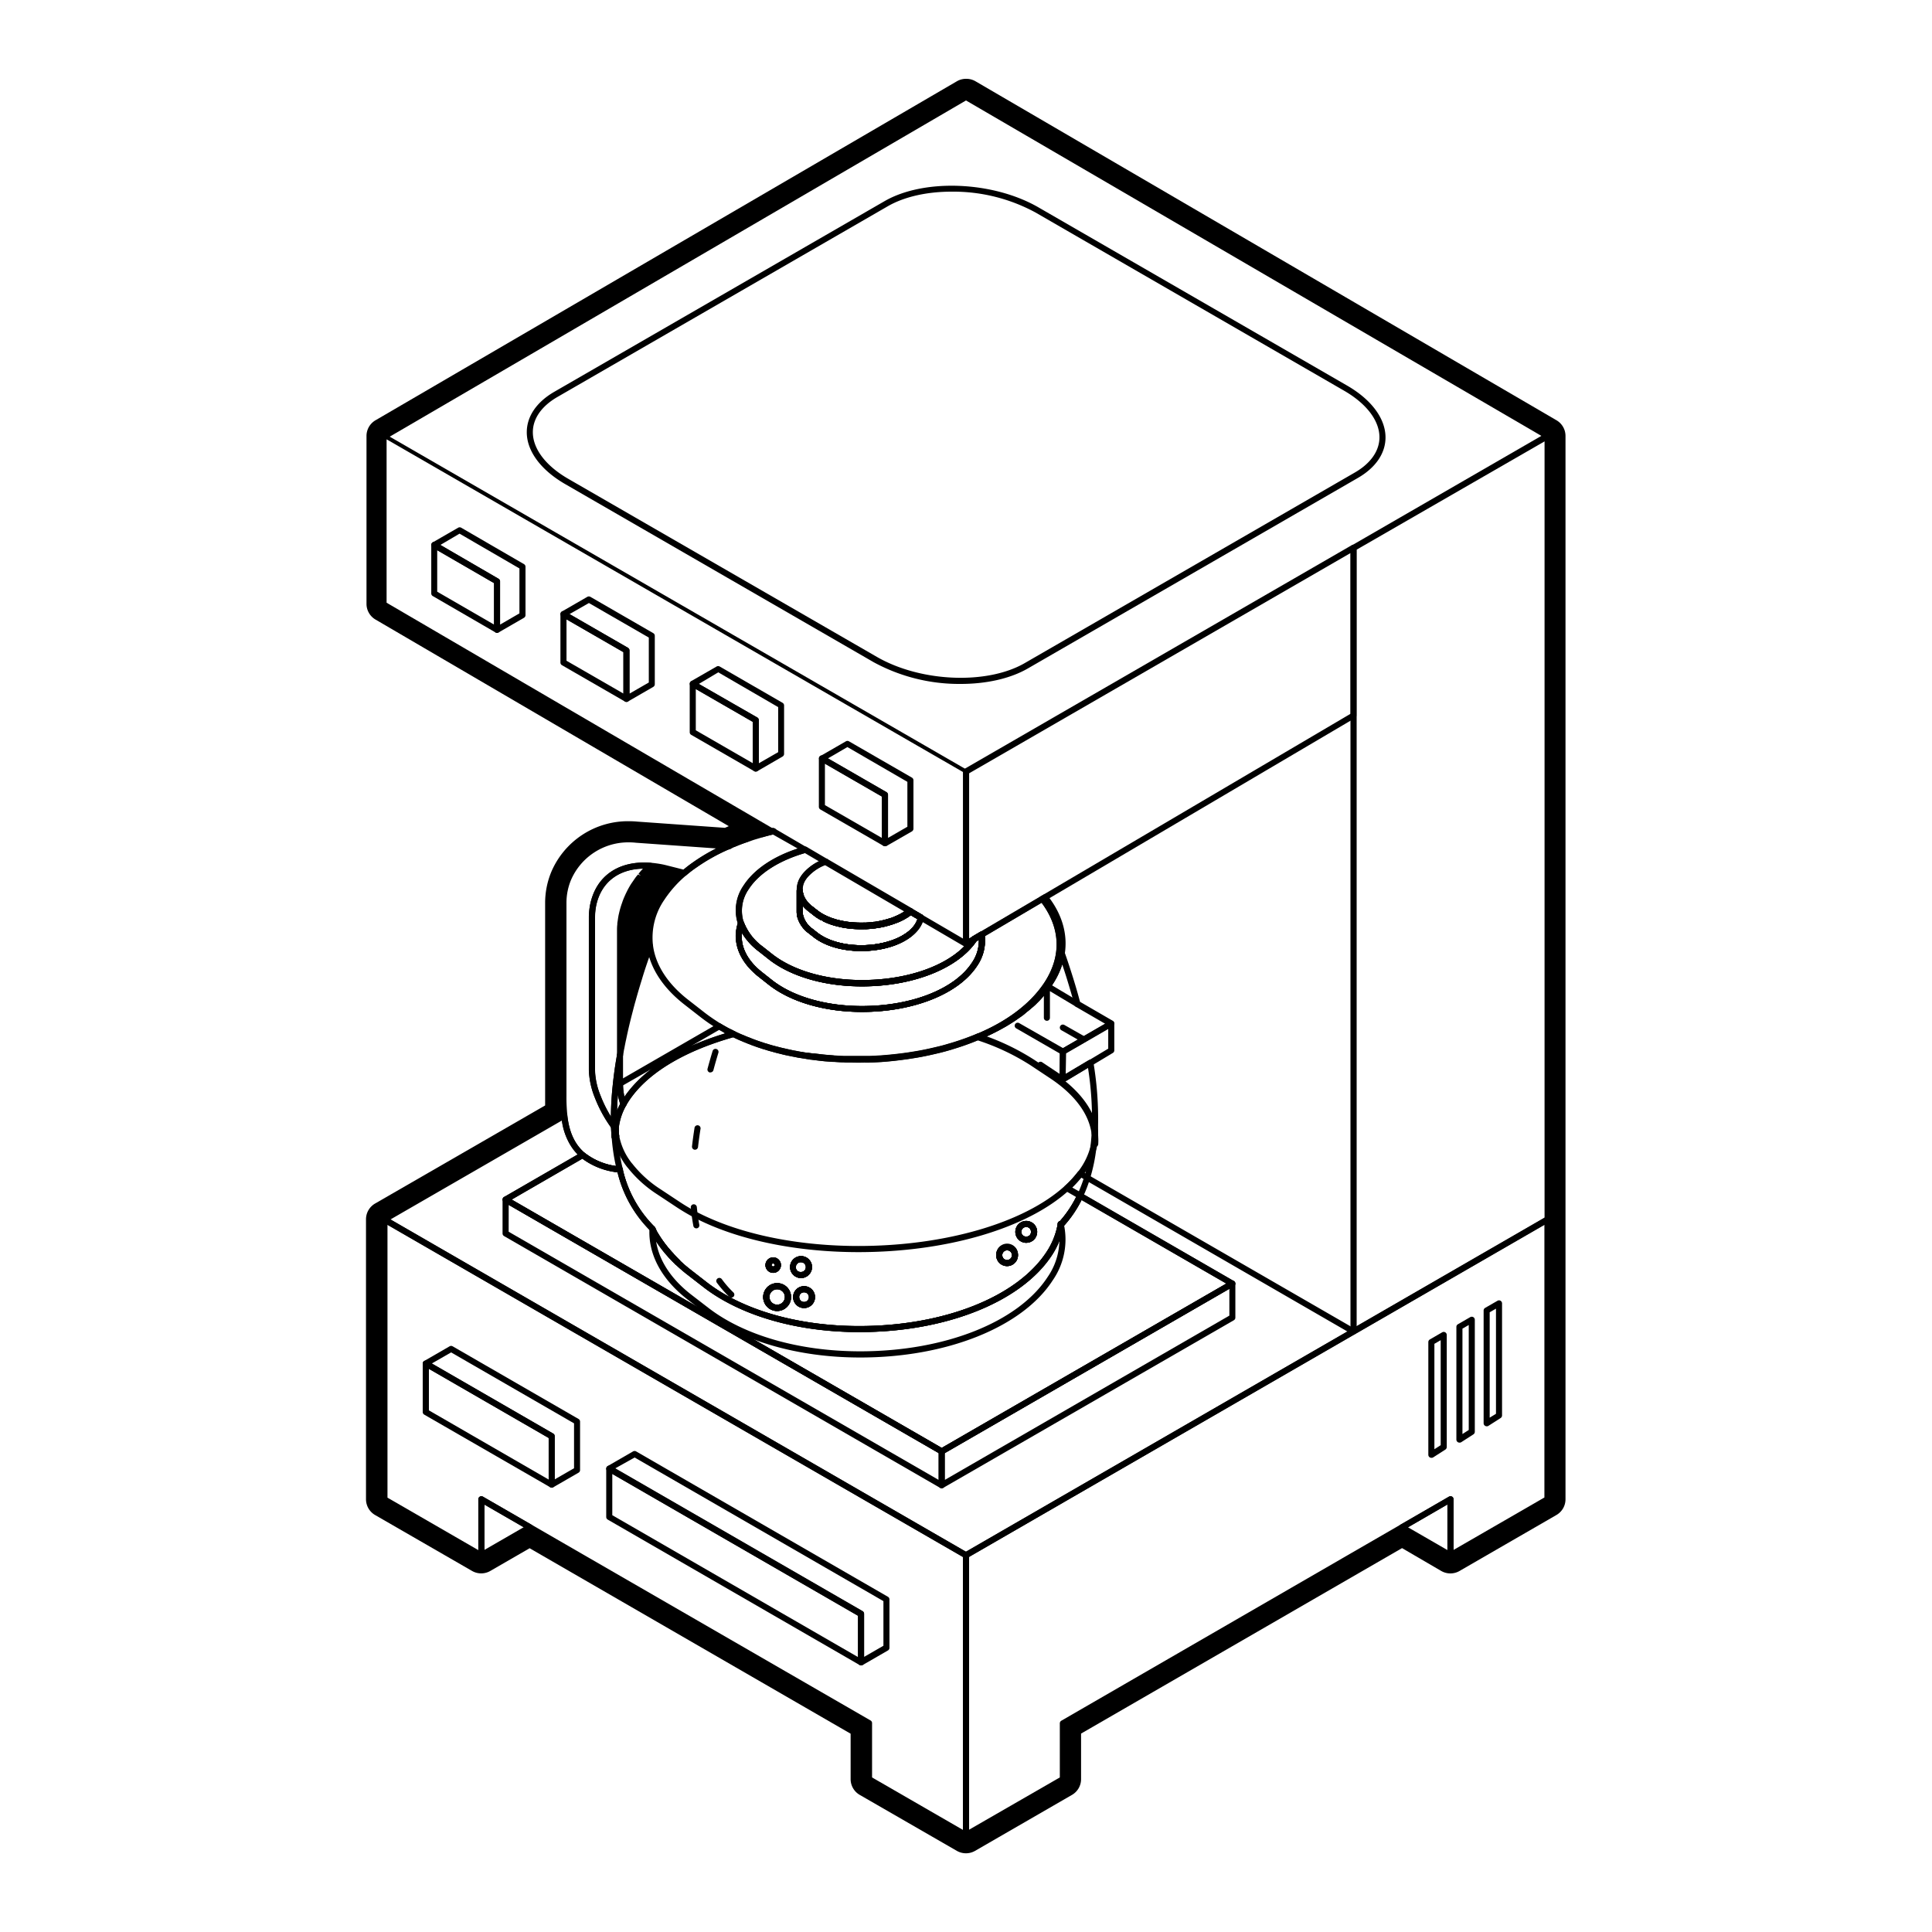 <svg id="Layer_1" data-name="Layer 1" xmlns="http://www.w3.org/2000/svg" viewBox="0 0 500 500"><defs><style>.cls-1{fill:none;stroke:#000;stroke-linecap:round;stroke-linejoin:round;}</style></defs><path d="M250,475.68a.77.77,0,0,1-.39-.11l-25.09-14.48a.79.79,0,0,1-.39-.68v-14l-98.75-57v13.13a.79.79,0,0,1-1.18.68L99.1,388.69a.78.78,0,0,1-.4-.68V315.6a.79.79,0,0,1,1.18-.68L250.38,401.8a.79.79,0,0,1,.39.68v72.41a.79.79,0,0,1-.78.79ZM225.69,460l23.51,13.57V402.94L100.28,317v70.59l23.51,13.58V388a.79.79,0,0,1,1.18-.68l100.32,57.93a.78.78,0,0,1,.4.68Z"/><path d="M250,403.27a.86.86,0,0,1-.41-.1L99.1,316.27a.78.78,0,0,1,0-1.36l46.54-26.86a.78.78,0,0,1,.74,0,.8.8,0,0,1,.43.62c.46,4.34,1.93,7.52,4.48,9.7a16.89,16.89,0,0,0,9.05,3.54.66.66,0,0,1,.34.06l.13.05a.8.8,0,0,1,.42.85,30.26,30.26,0,0,0,8.19,14.64.68.68,0,0,1,.18.26c.14.31.28.64.46,1l.09.16c.08.13.15.25.22.39a30.39,30.39,0,0,0,3.81,5c.53.62,1.08,1.21,1.68,1.79a7.84,7.84,0,0,0,.67.63c.26.25.48.45.72.65.49.43,1,.82,1.45,1.19l4.27,3.32c9.28,7.18,23.63,11.29,39.38,11.29,21.89,0,40.93-7.54,48.52-19.22a19.16,19.16,0,0,0,2.85-7.11l0-.19a.8.8,0,0,1,.57-.64,28.29,28.29,0,0,0,4.21-6.25l-2.78-1.6a.76.76,0,0,1-.38-.59.77.77,0,0,1,.25-.67,27.07,27.07,0,0,0,3.34-3.62.79.79,0,0,1,1-.2l1.76,1,68.93,39.79a.78.78,0,0,1,0,1.36L250.48,403.1A.75.75,0,0,1,250,403.27ZM101.06,315.59l148.91,86,98.74-57L281,305.46h0l-1.16-.68a28.78,28.78,0,0,1-2.34,2.55l2.5,1.43a.8.8,0,0,1,.32,1,30.2,30.2,0,0,1-5,7.57,20.75,20.75,0,0,1-3,7.45c-7.87,12.12-27.43,19.95-49.84,19.95-16.09,0-30.79-4.24-40.34-11.63l-4.26-3.31c-.51-.38-1-.8-1.51-1.24-.25-.2-.5-.43-.75-.66s-.48-.44-.74-.7c-.57-.55-1.14-1.16-1.75-1.86a32.94,32.94,0,0,1-4-5.32l-.2-.35-.11-.2c-.18-.34-.33-.66-.46-1a31.75,31.75,0,0,1-8.47-15.12,18.34,18.34,0,0,1-9.49-3.85A15,15,0,0,1,145.4,290Zm100.07,23.7a3.61,3.61,0,1,1,3.6-3.6A3.61,3.61,0,0,1,201.13,339.29Zm-2-3.6a2,2,0,1,0,2-2A2,2,0,0,0,199.09,335.69Zm9,2.83a2.83,2.83,0,1,1,2.83-2.83A2.83,2.83,0,0,1,208.08,338.52Zm-1.26-2.83a1.26,1.26,0,1,0,1.26-1.25A1.25,1.25,0,0,0,206.82,335.69Zm.49-4.93a2.84,2.84,0,1,1,2.83-2.85A2.86,2.86,0,0,1,207.31,330.76ZM206,327.91a1.27,1.27,0,1,0,2.53,0,1.25,1.25,0,0,0-1.25-1.25A1.28,1.28,0,0,0,206,327.91Zm-5.92,1.5a2,2,0,1,1,0-4,2,2,0,0,1,0,4Zm-.44-2c0,.48.86.5.86,0a.42.42,0,0,0-.42-.42A.43.43,0,0,0,199.67,327.39Zm61,.27a2.82,2.82,0,0,1-2.82-2.83,2.83,2.83,0,1,1,5.65,0,2.82,2.82,0,0,1-2.83,2.83Zm-1.25-2.83a1.25,1.25,0,0,0,1.25,1.26,1.26,1.26,0,0,0,1.26-1.26,1.22,1.22,0,0,0-.37-.89,1.26,1.26,0,0,0-1.78,0A1.25,1.25,0,0,0,259.38,324.83Zm6.21-3.2a2.85,2.85,0,0,1-2-.83,2.85,2.85,0,0,1,0-4,2.87,2.87,0,0,1,4,0h0a2.87,2.87,0,0,1,0,4A2.86,2.86,0,0,1,265.59,321.63Zm-1.26-2.83a1.28,1.28,0,0,0,.38.9,1.33,1.33,0,0,0,1.77,0,1.26,1.26,0,0,0-1.73-1.84h-.06A1.28,1.28,0,0,0,264.33,318.8ZM159.06,295a.74.74,0,0,1-.36-.09.79.79,0,0,1-.43-.64c-.06-.86-.11-1.73-.14-2.64a.78.78,0,0,1,.53-.77.79.79,0,0,1,.89.28c.12.16.24.33.36.48a1,1,0,0,1,.21.63,1.4,1.4,0,0,0,0,.28,8.94,8.94,0,0,0,.13,1.31.77.77,0,0,1-.4.82l-.38.22A.72.72,0,0,1,159.06,295Zm2.29-8.41h-.06a.8.8,0,0,1-.68-.53,17,17,0,0,1-.94-5.54.93.93,0,0,1,.39-.76l25.67-14.82a.76.76,0,0,1,.81,0c.41.25.83.49,1.26.73l.42.24c.29.16.61.32.92.47l.05,0,1,.51a.78.78,0,0,1,.45.78.8.8,0,0,1-.57.69c-12.29,3.44-21.42,8.73-26.4,15.29a20.15,20.15,0,0,0-1.62,2.48A.79.79,0,0,1,161.35,286.55Zm-.1-5.7a16.19,16.19,0,0,0,.36,3c.25-.37.52-.74.8-1.11a32.16,32.16,0,0,1,6.27-6.15Zm24.86-14.36-7.23,4.18a75.35,75.35,0,0,1,8.85-3.26l-.28-.15L187,267Z"/><path d="M200.11,329.41a2,2,0,1,1,0-4,2,2,0,0,1,0,4Zm0-2.44a.43.43,0,0,0-.44.42c0,.48.86.5.86,0A.42.42,0,0,0,200.11,327Z"/><path d="M201.13,339.29a3.61,3.61,0,1,1,3.6-3.6A3.61,3.61,0,0,1,201.13,339.29Zm0-5.64a2,2,0,1,0,2,2A2,2,0,0,0,201.13,333.65Z"/><path d="M207.31,330.76a2.84,2.84,0,1,1,2.83-2.85A2.86,2.86,0,0,1,207.31,330.76Zm0-4.1a1.27,1.27,0,1,0,0,2.53,1.26,1.26,0,0,0,1.25-1.28A1.25,1.25,0,0,0,207.31,326.66Z"/><path d="M208.08,338.52a2.83,2.83,0,1,1,2.83-2.83A2.83,2.83,0,0,1,208.08,338.52Zm0-4.08a1.26,1.26,0,1,0,1.26,1.25A1.25,1.25,0,0,0,208.08,334.44Z"/><path d="M260.63,327.66a2.82,2.82,0,0,1-2.82-2.83,2.84,2.84,0,0,1,.82-2,2.91,2.91,0,0,1,4,0,2.84,2.84,0,0,1,.82,2,2.82,2.82,0,0,1-2.83,2.83Zm0-4.09a1.25,1.25,0,0,0-1.25,1.26,1.25,1.25,0,0,0,1.25,1.26,1.26,1.26,0,0,0,1.26-1.26,1.22,1.22,0,0,0-.37-.89A1.24,1.24,0,0,0,260.63,323.57Z"/><path d="M265.59,321.63a2.85,2.85,0,0,1-2-.83,2.85,2.85,0,0,1,0-4,2.83,2.83,0,0,1,4.83,2,2.9,2.9,0,0,1-.81,2A2.86,2.86,0,0,1,265.59,321.63Zm0-4.1a1.26,1.26,0,0,0-.9.37,1.28,1.28,0,0,0,0,1.8,1.33,1.33,0,0,0,1.77,0,1.29,1.29,0,0,0,.36-.89,1.32,1.32,0,0,0-.36-.91A1.28,1.28,0,0,0,265.59,317.53Z"/><path d="M160.46,303.49a1.22,1.22,0,0,1-.42-.09.8.8,0,0,1-.45-.71.81.81,0,0,1,1.13-.73.84.84,0,0,1,.45.9A.74.74,0,0,1,160.46,303.49Z"/><path d="M243.72,376.4a.79.79,0,0,1-.39-.11L130.47,311.13a.79.79,0,0,1-.39-.68.77.77,0,0,1,.39-.68l19.91-11.5a.77.77,0,0,1,.9.08,17.17,17.17,0,0,0,9.19,3.56.78.78,0,0,1,.67.59,30.41,30.41,0,0,0,8.28,15,.68.68,0,0,1,.18.26c.14.31.28.64.46,1l.09.16c.08.13.15.25.22.39a30.39,30.39,0,0,0,3.81,5c.53.62,1.08,1.21,1.68,1.79a7.84,7.84,0,0,0,.67.63c.26.25.48.45.72.65.49.43,1,.82,1.45,1.19l4.27,3.32c9.28,7.18,23.63,11.29,39.38,11.29,21.89,0,40.93-7.54,48.52-19.22a19.16,19.16,0,0,0,2.85-7.11l0-.19a.8.8,0,0,1,.57-.64,28.72,28.72,0,0,0,4.53-6.9.74.74,0,0,1,.47-.41.77.77,0,0,1,.63.07l39.38,22.74a.78.78,0,0,1,0,1.36l-75.21,43.42A.83.83,0,0,1,243.72,376.4ZM132.43,310.45l111.29,64.26,73.65-42.52-37.48-21.64a30,30,0,0,1-4.66,6.8,20.75,20.75,0,0,1-3,7.45c-7.87,12.12-27.43,19.95-49.84,19.95-16.09,0-30.79-4.24-40.34-11.63l-4.26-3.31c-.51-.38-1-.8-1.51-1.24-.25-.2-.5-.43-.75-.66s-.48-.44-.74-.7c-.57-.55-1.14-1.16-1.75-1.86a32.94,32.94,0,0,1-4-5.32l-.2-.35-.11-.2c-.18-.34-.33-.66-.46-1a31.75,31.75,0,0,1-8.47-15.12,18.68,18.68,0,0,1-9.05-3.5Z"/><path d="M200.11,329.41a2,2,0,1,1,0-4,2,2,0,0,1,0,4Zm0-2.44a.43.43,0,0,0-.44.42c0,.48.86.5.86,0A.42.42,0,0,0,200.11,327Z"/><path d="M201.13,339.29a3.61,3.61,0,1,1,3.6-3.6A3.61,3.61,0,0,1,201.13,339.29Zm0-5.64a2,2,0,1,0,2,2A2,2,0,0,0,201.13,333.65Z"/><path d="M207.31,330.76a2.84,2.84,0,1,1,2.83-2.85A2.86,2.86,0,0,1,207.31,330.76Zm0-4.1a1.27,1.27,0,1,0,0,2.53,1.26,1.26,0,0,0,1.25-1.28A1.25,1.25,0,0,0,207.31,326.66Z"/><path d="M208.08,338.52a2.83,2.83,0,1,1,2.83-2.83A2.83,2.83,0,0,1,208.08,338.52Zm0-4.08a1.26,1.26,0,1,0,1.26,1.25A1.25,1.25,0,0,0,208.08,334.44Z"/><path d="M260.63,327.66a2.82,2.82,0,0,1-2.82-2.83,2.84,2.84,0,0,1,.82-2,2.91,2.91,0,0,1,4,0,2.84,2.84,0,0,1,.82,2,2.82,2.82,0,0,1-2.83,2.83Zm0-4.09a1.25,1.25,0,0,0-1.25,1.26,1.25,1.25,0,0,0,1.25,1.26,1.26,1.26,0,0,0,1.26-1.26,1.22,1.22,0,0,0-.37-.89A1.24,1.24,0,0,0,260.63,323.57Z"/><path d="M265.59,321.63a2.85,2.85,0,0,1-2-.83,2.85,2.85,0,0,1,0-4,2.83,2.83,0,0,1,4.83,2,2.9,2.9,0,0,1-.81,2A2.86,2.86,0,0,1,265.59,321.63Zm0-4.1a1.26,1.26,0,0,0-.9.37,1.28,1.28,0,0,0,0,1.8,1.33,1.33,0,0,0,1.77,0,1.29,1.29,0,0,0,.36-.89,1.32,1.32,0,0,0-.36-.91A1.28,1.28,0,0,0,265.59,317.53Z"/><path d="M160.46,303.49a1.22,1.22,0,0,1-.42-.09.8.8,0,0,1-.45-.71.81.81,0,0,1,1.13-.73.84.84,0,0,1,.45.9A.74.74,0,0,1,160.46,303.49Z"/><path d="M243.72,376.4a.79.79,0,0,1-.39-.11L130.47,311.13a.79.79,0,0,1-.39-.68.77.77,0,0,1,.39-.68l19.91-11.5a.77.77,0,0,1,.9.08,17.17,17.17,0,0,0,9.19,3.56.78.78,0,0,1,.67.59,30.41,30.41,0,0,0,8.28,15,.68.68,0,0,1,.18.26c.14.31.28.64.46,1l.09.16c.08.13.15.25.22.39a30.39,30.39,0,0,0,3.81,5c.53.62,1.08,1.21,1.68,1.79a7.84,7.84,0,0,0,.67.63c.26.25.48.45.72.65.49.43,1,.82,1.45,1.19l4.27,3.32c9.28,7.18,23.63,11.29,39.38,11.29,21.89,0,40.93-7.54,48.52-19.22a19.16,19.16,0,0,0,2.85-7.11l0-.19a.8.8,0,0,1,.57-.64,28.72,28.72,0,0,0,4.53-6.9.74.74,0,0,1,.47-.41.77.77,0,0,1,.63.07l39.38,22.74a.78.78,0,0,1,0,1.36l-75.21,43.42A.83.83,0,0,1,243.72,376.4ZM132.43,310.45l111.29,64.26,73.65-42.52-37.48-21.64a30,30,0,0,1-4.66,6.8,20.75,20.75,0,0,1-3,7.45c-7.87,12.12-27.43,19.95-49.84,19.95-16.09,0-30.79-4.24-40.34-11.63l-4.26-3.31c-.51-.38-1-.8-1.51-1.24-.25-.2-.5-.43-.75-.66s-.48-.44-.74-.7c-.57-.55-1.14-1.16-1.75-1.86a32.94,32.94,0,0,1-4-5.32l-.2-.35-.11-.2c-.18-.34-.33-.66-.46-1a31.75,31.75,0,0,1-8.47-15.12,18.68,18.68,0,0,1-9.05-3.5Z"/><path d="M243.71,385.17a.83.83,0,0,1-.4-.11L130.46,319.9a.78.78,0,0,1-.4-.68l0-8.76a.79.79,0,0,1,1.18-.68l112.86,65.16a.79.79,0,0,1,.39.68l0,8.76a.79.79,0,0,1-.78.79Zm-112.07-66.4L242.92,383l0-6.95L131.65,311.82Z"/><path d="M158.92,292.35a.79.79,0,0,1-.64-.33,34.48,34.48,0,0,1-4.37-8,20.63,20.63,0,0,1-1.52-7.07v-39.5a17.27,17.27,0,0,1,.33-3.34c1.52-7.41,7.38-11.45,15.67-10.81a.79.79,0,0,1,.73.78v0a.79.79,0,0,1-.29.6,18.93,18.93,0,0,0-2.37,2.37,1.37,1.37,0,0,1-.17.21c-.2.24-.44.54-.66.86s-.48.66-.69,1-.42.66-.62,1-.55,1-.8,1.52-.35.74-.5,1.1l-.06.11c-.17.41-.32.81-.45,1.22a20.43,20.43,0,0,0-.78,2.67c-.06.24-.1.47-.14.69-.07.37-.13.7-.16,1s-.07.54-.1.78c-.06.67-.09,1.2-.09,1.73v32.07c-.49,2.81-.86,5.47-1.12,8.07a81.52,81.52,0,0,0-.42,10.41.77.77,0,0,1-.53.76A.74.74,0,0,1,158.92,292.35Zm7.48-67.53c-6.44.12-10.91,3.62-12.14,9.61a16.46,16.46,0,0,0-.3,3V277a18.86,18.86,0,0,0,1.42,6.51A32.48,32.48,0,0,0,158.1,289c0-2.56.17-5.23.46-8s.64-5.34,1.12-8V241c0-.58,0-1.15.08-1.73,0,0,0-.15,0-.16,0-.27.06-.55.1-.82s.09-.68.16-1.05a7.85,7.85,0,0,1,.17-.82,21.81,21.81,0,0,1,.82-2.82c.14-.44.32-.9.52-1.38a.34.34,0,0,1,.06-.12c.16-.37.32-.74.51-1.11.25-.53.55-1.09.86-1.63.21-.36.42-.69.64-1s.48-.7.73-1.06.51-.68.8-1l.72.35-.6-.5C165.63,225.63,166,225.21,166.4,224.82Z"/><path d="M159.06,295a.74.74,0,0,1-.36-.09.79.79,0,0,1-.43-.64c-.06-.86-.11-1.73-.14-2.64a.78.78,0,0,1,.53-.77.79.79,0,0,1,.89.28c.12.16.24.33.36.48a1,1,0,0,1,.21.63,1.4,1.4,0,0,0,0,.28,8.94,8.94,0,0,0,.13,1.31.77.77,0,0,1-.4.82l-.38.22A.72.72,0,0,1,159.06,295Z"/><path d="M160.37,303.47h-.09a18.6,18.6,0,0,1-10-3.92c-2.87-2.47-4.51-6-5-10.73a45.46,45.46,0,0,1-.24-5.16v-50a17.11,17.11,0,0,1,1.31-6.53,17.84,17.84,0,0,1,18.41-10.55l23.73,1.67a.81.81,0,0,1,.72.65.79.79,0,0,1-.47.86,47,47,0,0,0-8.51,4.74,28.64,28.64,0,0,0-2.61,2,.84.84,0,0,1-.73.18l-5-1.28c-.36-.09-.71-.16-1.07-.22s-.47-.09-.71-.12l-.89-.13-.92-.09c-7.41-.57-12.64,3-14,9.56a16.46,16.46,0,0,0-.3,3V277a18.86,18.86,0,0,0,1.42,6.51,32.9,32.9,0,0,0,4.17,7.63.75.75,0,0,1,.15.43c0,.89.08,1.74.14,2.58a47.9,47.9,0,0,0,1.3,8.37.62.62,0,0,1,0,.19.79.79,0,0,1-.26.6A.81.81,0,0,1,160.37,303.47ZM162.8,218a16.15,16.15,0,0,0-15,9.68,15.4,15.4,0,0,0-1.2,5.93v50a44.28,44.28,0,0,0,.23,5c.46,4.35,1.93,7.53,4.48,9.71a16.34,16.34,0,0,0,8.06,3.4,51.76,51.76,0,0,1-1.08-7.52c-.05-.78-.1-1.58-.13-2.4a34.63,34.63,0,0,1-4.23-7.8,20.63,20.63,0,0,1-1.52-7.07v-39.5a17.27,17.27,0,0,1,.33-3.34c1.52-7.41,7.38-11.45,15.67-10.81l.94.09.95.13.77.13c.37.07.77.15,1.17.25l4.64,1.17c.73-.62,1.53-1.24,2.43-1.87a46.14,46.14,0,0,1,6-3.61l-20.73-1.47Q163.69,218,162.8,218Z"/><path d="M250,475.67a.77.77,0,0,1-.79-.78V402.48a.79.79,0,0,1,.39-.68l150.48-86.89a.79.79,0,0,1,1.18.68V388a.79.79,0,0,1-.39.68l-25.09,14.48a.73.73,0,0,1-.78,0,.79.79,0,0,1-.4-.68V389.36l-98.75,57v14a.79.79,0,0,1-.39.68l-25.08,14.48A.78.78,0,0,1,250,475.67Zm.79-72.73v70.59L274.28,460v-14a.79.79,0,0,1,.39-.68L375,387.32a.79.79,0,0,1,1.18.68v13.12l23.51-13.57V317Z"/><path d="M375.4,403.27a.79.79,0,0,1-.39-.11l-12.54-7.24a.78.78,0,0,1,0-1.36L375,387.32a.79.79,0,0,1,1.18.68v14.48a.81.81,0,0,1-.79.79Zm-11-8,10.18,5.88V389.36Z"/><path d="M124.57,403.27a.77.77,0,0,1-.78-.78V388a.79.79,0,0,1,1.18-.68l12.53,7.24a.78.78,0,0,1,0,1.36L125,403.17A.82.82,0,0,1,124.57,403.27Zm.79-13.91v11.76l10.18-5.88Z"/><path d="M350.28,345.36a.79.79,0,0,1-.78-.79l0-202.77a.79.79,0,0,1,.39-.68l50.2-29a.79.79,0,0,1,1.18.68l0,202.76a.78.78,0,0,1-.4.68l-50.2,29A.77.77,0,0,1,350.28,345.36Zm.82-203.11,0,201,48.63-28.07,0-200.95Z"/><path d="M222.61,351.32c-16.08,0-30.77-4.25-40.3-11.64L178,336.36c-6.75-5.2-10.27-11.72-9.92-18.34a.76.76,0,0,1,.82-.74.78.78,0,0,1,.74.82c-.31,6.1,3,12.14,9.32,17l4.29,3.31c9.26,7.19,23.6,11.31,39.34,11.31,21.9,0,40.95-7.55,48.54-19.24a17.06,17.06,0,0,0,2.64-13.41.79.79,0,0,1,1.53-.36,18.57,18.57,0,0,1-2.85,14.63C264.6,343.48,245,351.32,222.61,351.32Z"/><path d="M175.31,327.44a.77.77,0,0,1-.55-.22l-.48-.48-.39-.39A30,30,0,0,1,169,320a.77.77,0,0,1,.3-1.06.76.76,0,0,1,1.06.29,30.88,30.88,0,0,0,3.84,5.06c.39.46.79.9,1.22,1.34l.46.46a.79.79,0,0,1,0,1.11A.82.82,0,0,1,175.31,327.44Z"/><path d="M222.9,246.12c-4.9,0-9.38-1.29-12.29-3.56l-1.27-1a7.81,7.81,0,0,1-3-4.26,5.74,5.74,0,0,1-.16-1.36v-5.44a.78.78,0,0,1,.78-.78.79.79,0,0,1,.8.78c0,.17,0,.32.05.46s.05.25.09.38.1.32.13.42a4.73,4.73,0,0,0,.38.78.77.77,0,0,1,.07.16l.19.26a.27.27,0,0,1,.07.08c.1.14.21.27.33.41l.11.13,0,0,0,0a7.9,7.9,0,0,0,1,.95l1.28,1c.26.2.52.39.79.57s.54.34.84.5l.34.18.69.33q.54.24,1.11.45l1.18.38,1.21.3,1.18.23a26.3,26.3,0,0,0,4,.3h.58a4.89,4.89,0,0,1,.58,0l1.1-.07q.53,0,1-.12c.48,0,.84-.11,1.21-.17s.71-.14,1.06-.22l.28-.07.74-.19,1-.29c.42-.13.74-.25,1-.37l.86-.37.85-.42c.27-.16.59-.34.89-.54l.4-.26.18-.13.46-.36a.82.82,0,0,1,.92-.08l2.69,1.57a.78.78,0,0,1,.38.8,4.82,4.82,0,0,1-.28,1,7.32,7.32,0,0,1-.7,1.4C235.7,243.71,229.72,246.12,222.9,246.12Zm-15.15-11.77V236a4.19,4.19,0,0,0,.12,1,6.26,6.26,0,0,0,2.43,3.39l1.27,1c2.65,2.06,6.77,3.23,11.33,3.23,6.21,0,11.8-2.18,13.91-5.44a6,6,0,0,0,.55-1.1,1.72,1.72,0,0,0,.07-.21l-1.72-1-.14.1-.18.13-.46.31c-.32.21-.66.4-1,.6l-.92.45c-.31.15-.63.28-1,.41s-.69.27-1.05.38-.76.24-1.1.33l-.8.21-.29.07c-.4.09-.78.17-1.16.23s-.78.13-1.18.18-.81.1-1.18.13l-1.16.08a5.07,5.07,0,0,0-.59,0h-.64a26.6,26.6,0,0,1-4.16-.31c-.53-.09-1-.17-1.35-.26l-1.3-.32c-.46-.14-.88-.27-1.28-.41s-.83-.32-1.23-.5l-.78-.37.19-.79-.35.7-.2-.11c-.32-.17-.62-.35-.93-.55s-.61-.42-.89-.64l-1.28-1a10.15,10.15,0,0,1-1.23-1.12h0c0-.05-.09-.09-.13-.15h0l-.1-.13Z"/><path d="M189.91,219.17a.8.8,0,0,1-.72-.47.79.79,0,0,1,.4-1c.69-.31,1.39-.59,2.1-.86l1.42-.46a.78.78,0,1,1,.49,1.49c-1.24.41-2.35.83-3.38,1.27A.85.85,0,0,1,189.91,219.17Z"/><path d="M197.26,216.66a.79.79,0,0,1-.23-1.54l2.88-.86a.92.92,0,0,1,.49.07l.15.08a.79.79,0,0,1,.43.8.78.78,0,0,1-.61.67l-.41.1c-.84.2-1.66.41-2.48.65A.83.83,0,0,1,197.26,216.66Z"/><path d="M223.1,261.89c-9.62,0-18.4-2.54-24.1-7l-2.53-2c-5.16-4-7.14-9.18-5.43-14.2a.79.79,0,0,1,.74-.54h0a.8.8,0,0,1,.74.53,14.11,14.11,0,0,0,4.91,6.32l2.53,2c5.43,4.21,13.86,6.63,23.14,6.63,12.75,0,23.9-4.36,28.39-11.09a.75.75,0,0,1,.26-.24l1.88-1.12a.84.84,0,0,1,.74,0,.81.81,0,0,1,.44.59,11.5,11.5,0,0,1-1.89,8.15C248.21,257.19,236.51,261.89,223.1,261.89ZM192,241.45c-.37,3.67,1.49,7.26,5.39,10.28l2.53,2c5.43,4.21,13.86,6.63,23.14,6.63,12.89,0,24.07-4.42,28.5-11.26h0a10.08,10.08,0,0,0,1.77-5.86l-.67.4c-4.84,7.08-16.43,11.64-29.6,11.64-9.62,0-18.4-2.53-24.1-7l-2.53-2A17.16,17.16,0,0,1,192,241.45Z"/><path d="M253,269.16a.79.79,0,0,1-.31-1.51c8-3.34,14.1-8,17.64-13.44,4.52-7,4.09-14.45-1.19-21.1a.76.76,0,0,1-.16-.63.78.78,0,0,1,.38-.54l.7-.4a.78.78,0,0,1,1,.18c3.77,4.7,5.33,10,4.49,15.21h0a20.2,20.2,0,0,1-3.11,7.81c-.19.3-.4.59-.61.89l-.11.15a2.92,2.92,0,0,1-.21.28,23.75,23.75,0,0,1-1.65,2l-.2.23c-.24.27-.48.54-.73.79l-.95.95c-.29.27-.59.54-.89.78s-.62.56-1,.84-.68.56-1,.83-.82.62-1.26.92-.88.63-1.34.93l-1.13.71c-.42.26-.83.52-1.27.76l-1.2.66a55.42,55.42,0,0,1-5.6,2.62A.71.71,0,0,1,253,269.16Z"/><path d="M243.71,385.17a.83.83,0,0,1-.4-.11.79.79,0,0,1-.39-.68l0-8.76a.79.79,0,0,1,.39-.68l75.23-43.43a.78.78,0,0,1,.78,0,.79.79,0,0,1,.39.68V341a.77.77,0,0,1-.4.68L244.1,385.06A.79.79,0,0,1,243.71,385.17Zm.8-9.1V383l73.65-42.52v-6.94ZM318.93,341h0Z"/><path d="M222.9,246.12c-4.9,0-9.38-1.29-12.29-3.56l-1.27-1a7.81,7.81,0,0,1-3-4.26,5.74,5.74,0,0,1-.16-1.36v-5.44a.78.78,0,0,1,.78-.78.79.79,0,0,1,.8.78c0,.17,0,.32.05.46s.05.25.09.38.1.32.13.42a4.73,4.73,0,0,0,.38.78.77.77,0,0,1,.07.16l.19.26a.27.27,0,0,1,.07.08c.1.14.21.27.33.41l.11.13,0,0,0,0a7.9,7.9,0,0,0,1,.95l1.28,1c.26.2.52.39.79.57s.54.34.84.5l.34.18.69.33q.54.24,1.11.45l1.18.38,1.21.3,1.18.23a26.3,26.3,0,0,0,4,.3h.58a4.89,4.89,0,0,1,.58,0l1.1-.07q.53,0,1-.12c.48,0,.84-.11,1.21-.17s.71-.14,1.06-.22l.28-.07.74-.19,1-.29c.42-.13.74-.25,1-.37l.86-.37.85-.42c.27-.16.59-.34.89-.54l.4-.26.18-.13.46-.36a.82.82,0,0,1,.92-.08l2.69,1.57a.78.78,0,0,1,.38.8,4.82,4.82,0,0,1-.28,1,7.32,7.32,0,0,1-.7,1.4C235.7,243.71,229.72,246.12,222.9,246.12Zm-15.15-11.77V236a4.19,4.19,0,0,0,.12,1,6.26,6.26,0,0,0,2.43,3.39l1.27,1c2.65,2.06,6.77,3.23,11.33,3.23,6.21,0,11.8-2.18,13.91-5.44a6,6,0,0,0,.55-1.1,1.72,1.72,0,0,0,.07-.21l-1.72-1-.14.1-.18.13-.46.31c-.32.21-.66.4-1,.6l-.92.45c-.31.15-.63.28-1,.41s-.69.27-1.05.38-.76.24-1.1.33l-.8.21-.29.07c-.4.09-.78.17-1.16.23s-.78.13-1.18.18-.81.1-1.18.13l-1.16.08a5.07,5.07,0,0,0-.59,0h-.64a26.6,26.6,0,0,1-4.16-.31c-.53-.09-1-.17-1.35-.26l-1.3-.32c-.46-.14-.88-.27-1.28-.41s-.83-.32-1.23-.5l-.78-.37.19-.79-.35.7-.2-.11c-.32-.17-.62-.35-.93-.55s-.61-.42-.89-.64l-1.28-1a10.15,10.15,0,0,1-1.23-1.12h0c0-.05-.09-.09-.13-.15h0l-.1-.13Z"/><path d="M221.83,275l-2.13,0h-.2a10.65,10.65,0,0,1-1.12-.06c-.81,0-1.65-.07-2.49-.12a3.1,3.1,0,0,1-.41,0l-2-.15c-1-.1-1.94-.21-2.9-.34a1.89,1.89,0,0,1-.44-.06c-.34,0-.79-.09-1.22-.17a1.25,1.25,0,0,1-.3-.05l-1.2-.19c-.47-.06-1-.15-1.49-.26s-1-.17-1.45-.29c-.71-.13-1.45-.29-2.15-.47s-1.35-.32-2-.51-1.05-.28-1.58-.44l-.59-.19c-.35-.1-.76-.21-1.17-.36-.62-.2-1.27-.41-1.89-.65-.3-.11-.57-.2-.82-.31s-.74-.27-1.13-.44-.77-.3-1.16-.48c-.72-.29-1.48-.63-2.21-1l-.32-.15c-.36-.17-.7-.35-1.06-.55s-.65-.32-1-.5L187,267c-.45-.25-.9-.5-1.33-.77l-.37-.22c-.56-.35-1.1-.71-1.64-1.07a3.73,3.73,0,0,1-.36-.24l-.19-.14c-.57-.39-1.1-.79-1.63-1.19l-4.26-3.32c-5.69-4.4-9.08-9.65-9.81-15.16A18.72,18.72,0,0,1,170.63,232c.24-.38.5-.75.78-1.12a30.34,30.34,0,0,1,5.13-5.49l.09-.07a30.39,30.39,0,0,1,2.66-2.07,48.33,48.33,0,0,1,8.8-4.9.5.5,0,0,1,.24-.06l.07-.06a1.18,1.18,0,0,1,.19-.11l1-.42c1.07-.45,2.21-.88,3.49-1.31a4.27,4.27,0,0,1,.6-.18c.32-.13.75-.27,1.2-.42l.76-.23,1.39-.41c.84-.24,1.69-.46,2.56-.66l.43-.1a.78.78,0,0,1,.56.09l8.19,4.79a.79.79,0,0,1-.19,1.44c-6.87,1.94-12.13,5.28-14.81,9.41a9.71,9.71,0,0,0-1.27,8.68.74.74,0,0,1,0,.51c-1.5,4.42.24,8.84,4.91,12.46l2.53,2c5.43,4.21,13.86,6.63,23.14,6.63,12.89,0,24.07-4.42,28.5-11.26a9.85,9.85,0,0,0,1.66-7,.77.77,0,0,1,.37-.8L269.38,232a.8.8,0,0,1,1,.18c5.65,7.12,6.12,15.48,1.28,22.94h0c-3.7,5.7-10,10.54-18.3,14l-.13.06a67.66,67.66,0,0,1-6.61,2.36l-.34.11-.38.11c-.95.28-1.94.55-2.94.79l-1.2.28c-2.05.48-3.9.84-5.66,1.1-.6.1-1.24.2-1.89.28-1.82.26-3.81.48-6.07.65-1.2.07-2.39.13-3.57.16C223.67,275,222.75,275,221.83,275Zm-5.89-1.78c.87.05,1.7.1,2.52.13.4,0,.72,0,1.06,0h.21c1.6,0,3.21,0,4.81,0,1.17,0,2.35-.1,3.52-.16,2.2-.17,4.16-.38,6-.63.63-.08,1.25-.18,1.85-.28,1.74-.26,3.55-.61,5.55-1.08l1.19-.28c1-.23,1.94-.5,2.88-.78l.34-.1.38-.11a65.76,65.76,0,0,0,6.47-2.32l0,0c8-3.34,14.1-8,17.64-13.44h0c4.4-6.76,4.11-14-.78-20.56l-14.7,8.66a11.59,11.59,0,0,1-2,7.61c-4.71,7.27-16.41,12-29.82,12-9.62,0-18.4-2.54-24.1-7l-2.53-2c-5.08-3.93-7.08-9-5.52-13.95a11.25,11.25,0,0,1,1.52-9.79c2.65-4.09,7.57-7.45,14-9.55L200.08,216l-.12,0c-.84.2-1.66.41-2.48.65l-1.37.4-.74.22c-.42.13-.83.27-1.24.43a3.6,3.6,0,0,0-.49.14c-1.28.43-2.39.85-3.42,1.29l-1.13.54a.78.78,0,0,1-.49.16h0a47.33,47.33,0,0,0-8.36,4.68,28.64,28.64,0,0,0-2.61,2l-.11.08a29.65,29.65,0,0,0-4.8,5.15c-.27.36-.51.71-.74,1.06A17.19,17.19,0,0,0,169,244.7c.67,5.1,3.86,10,9.21,14.13l4.26,3.32c.5.38,1,.76,1.55,1.13l.23.16.27.19c.57.38,1.1.73,1.64,1.07l.38.21c.41.26.83.5,1.26.74l.42.24c.29.16.61.32.92.47s.7.37,1,.54l.17.08c.84.4,1.57.72,2.29,1,.39.18.75.33,1.12.46s.73.31,1.1.43l.76.29c.67.25,1.29.45,1.9.65.4.15.78.25,1.15.35a4.5,4.5,0,0,0,.53.17c.55.17,1.06.31,1.58.44s1.3.35,2,.5,1.4.33,2.11.47c.48.11,1,.2,1.42.27a13.62,13.62,0,0,0,1.44.25c.41.08.79.14,1.16.19a.61.61,0,0,1,.13,0h0a.78.78,0,0,1,.22,0c.4.07.82.13,1.24.18l.36,0q1.43.19,2.85.33l2,.16ZM271,254.64h0Z"/><path d="M188.6,219.81h-.17a.78.78,0,0,1-.76-.6.79.79,0,0,1,.41-.89c.25-.12.38-.19.51-.24a.8.8,0,0,1,1,.34.79.79,0,0,1-.2,1l-.28.22A.78.78,0,0,1,188.6,219.81Z"/><path d="M223.1,261.89c-9.62,0-18.4-2.54-24.1-7l-2.53-2c-5.16-4-7.14-9.18-5.43-14.2a.79.79,0,0,1,.74-.54h0a.8.8,0,0,1,.74.53,14.11,14.11,0,0,0,4.91,6.32l2.53,2c5.43,4.21,13.86,6.63,23.14,6.63,12.75,0,23.9-4.36,28.39-11.09a.75.75,0,0,1,.26-.24l1.88-1.12a.84.84,0,0,1,.74,0,.81.81,0,0,1,.44.59,11.5,11.5,0,0,1-1.89,8.15C248.21,257.19,236.51,261.89,223.1,261.89ZM192,241.45c-.37,3.67,1.49,7.26,5.39,10.28l2.53,2c5.43,4.21,13.86,6.63,23.14,6.63,12.89,0,24.07-4.42,28.5-11.26h0a10.08,10.08,0,0,0,1.77-5.86l-.67.4c-4.84,7.08-16.43,11.64-29.6,11.64-9.62,0-18.4-2.53-24.1-7l-2.53-2A17.16,17.16,0,0,1,192,241.45Z"/><path d="M274.5,317.73a.68.68,0,0,1-.34-.08.77.77,0,0,1-.44-.79l0-.21a.78.78,0,0,1,.71-.66.79.79,0,0,1,.81.54,1.72,1.72,0,0,1,.08.38.8.8,0,0,1-.26.58A.85.85,0,0,1,274.5,317.73Zm-.73-.82h0Z"/><path d="M222.9,246.12c-4.9,0-9.38-1.29-12.29-3.56l-1.27-1a7.81,7.81,0,0,1-3-4.26,5.74,5.74,0,0,1-.16-1.36v-5.44a.78.78,0,0,1,.78-.78.79.79,0,0,1,.8.78c0,.17,0,.32.05.46s.05.25.09.38.1.32.13.42a4.73,4.73,0,0,0,.38.78.77.77,0,0,1,.07.16l.19.26a.27.27,0,0,1,.07.08c.1.14.21.27.33.41l.11.13,0,0,0,0a7.9,7.9,0,0,0,1,.95l1.28,1c.26.2.52.39.79.57s.54.34.84.5l.34.18.69.33q.54.24,1.11.45l1.18.38,1.21.3,1.18.23a26.3,26.3,0,0,0,4,.3h.58a4.89,4.89,0,0,1,.58,0l1.1-.07q.53,0,1-.12c.48,0,.84-.11,1.21-.17s.71-.14,1.06-.22l.28-.07.74-.19,1-.29c.42-.13.74-.25,1-.37l.86-.37.85-.42c.27-.16.59-.34.89-.54l.4-.26.18-.13.46-.36a.82.82,0,0,1,.92-.08l2.69,1.57a.78.78,0,0,1,.38.8,4.82,4.82,0,0,1-.28,1,7.32,7.32,0,0,1-.7,1.4C235.7,243.71,229.72,246.12,222.9,246.12Zm-15.15-11.77V236a4.19,4.19,0,0,0,.12,1h0a6.27,6.27,0,0,0,2.43,3.38l1.27,1c2.65,2.06,6.77,3.23,11.33,3.23,6.21,0,11.8-2.18,13.91-5.44a6,6,0,0,0,.55-1.1,1.72,1.72,0,0,0,.07-.21l-1.72-1-.14.1-.18.13-.46.31c-.32.21-.66.4-1,.6l-.92.45c-.31.15-.63.28-1,.41s-.69.27-1.05.38-.76.24-1.1.33l-.8.21-.29.07c-.4.09-.78.17-1.16.23s-.78.13-1.18.18-.81.1-1.18.13l-1.16.08a5.07,5.07,0,0,0-.59,0h-.64a26.6,26.6,0,0,1-4.16-.31c-.53-.09-1-.17-1.35-.26l-1.3-.32c-.46-.14-.88-.27-1.28-.41s-.83-.32-1.23-.5l-.78-.37.19-.79-.35.7-.2-.11c-.32-.17-.62-.35-.93-.55s-.61-.42-.89-.64l-1.28-1a10.15,10.15,0,0,1-1.23-1.12h0c0-.05-.09-.09-.13-.15h0l-.1-.13Z"/><path d="M223.1,261.89c-9.62,0-18.4-2.54-24.1-7l-2.53-2c-5.16-4-7.14-9.18-5.43-14.2a.79.79,0,0,1,.74-.54h0a.8.8,0,0,1,.74.53,14.11,14.11,0,0,0,4.91,6.32l2.53,2c5.43,4.21,13.86,6.63,23.14,6.63,12.75,0,23.9-4.36,28.39-11.09a.75.75,0,0,1,.26-.24l1.88-1.12a.84.84,0,0,1,.74,0,.81.81,0,0,1,.44.59,11.5,11.5,0,0,1-1.89,8.15C248.21,257.19,236.51,261.89,223.1,261.89ZM192,241.45c-.37,3.67,1.49,7.26,5.39,10.28l2.53,2c5.43,4.21,13.86,6.63,23.14,6.63,12.89,0,24.07-4.42,28.5-11.26h0a10.08,10.08,0,0,0,1.77-5.86l-.67.4c-4.84,7.08-16.43,11.64-29.6,11.64-9.62,0-18.4-2.53-24.1-7l-2.53-2A17.16,17.16,0,0,1,192,241.45Z"/><path d="M223.1,255.24c-9.62,0-18.4-2.53-24.1-7l-2.53-2a15.51,15.51,0,0,1-5.43-7,11.21,11.21,0,0,1,1.43-10.05c2.89-4.45,8.46-8,15.71-10.08a.77.77,0,0,1,.61.08l5.28,3.1a.78.78,0,0,1-.11,1.41,12,12,0,0,0-4.91,3.28,6.27,6.27,0,0,0-.48.64,4.5,4.5,0,0,0-.81,2.82.83.83,0,0,1,0,.22V236a4.19,4.19,0,0,0,.12,1,6.26,6.26,0,0,0,2.43,3.39l1.27,1c2.65,2.06,6.77,3.23,11.33,3.23,6.21,0,11.8-2.18,13.91-5.44a6,6,0,0,0,.55-1.1,3,3,0,0,0,.19-.71.79.79,0,0,1,.44-.59.78.78,0,0,1,.74,0l11.3,6.6,1.72-1a.79.79,0,0,1,1.05,1.12C248,250.61,236.36,255.24,223.1,255.24Zm-14.82-34.48c-6.72,2-11.86,5.26-14.49,9.32a9.71,9.71,0,0,0-1.27,8.68,14.11,14.11,0,0,0,4.91,6.32l2.53,2c5.43,4.21,13.86,6.63,23.14,6.63,11.21,0,21.18-3.37,26.48-8.76l-10.76-6.3a8.24,8.24,0,0,1-.69,1.36c-2.43,3.74-8.41,6.15-15.23,6.15-4.9,0-9.38-1.29-12.29-3.56l-1.27-1a7.81,7.81,0,0,1-3-4.26,5.74,5.74,0,0,1-.16-1.36v-5.56a6.19,6.19,0,0,1,1.06-3.59,8.43,8.43,0,0,1,.6-.81,12.25,12.25,0,0,1,4.11-3.1Z"/><path d="M222.9,246.12c-4.9,0-9.38-1.29-12.29-3.56l-1.27-1a7.81,7.81,0,0,1-3-4.26,5.74,5.74,0,0,1-.16-1.36v-5.44a.78.78,0,0,1,.78-.78.79.79,0,0,1,.8.78c0,.17,0,.32.05.46s.05.25.09.38.1.32.13.42a4.73,4.73,0,0,0,.38.78.77.77,0,0,1,.07.16l.19.26a.27.27,0,0,1,.07.08c.1.14.21.27.33.41l.11.13,0,0,0,0a7.9,7.9,0,0,0,1,.95l1.28,1c.26.2.52.39.79.57s.54.34.84.5l.34.18.69.33q.54.24,1.11.45l1.18.38,1.21.3,1.18.23a26.3,26.3,0,0,0,4,.3h.58a4.89,4.89,0,0,1,.58,0l1.1-.07q.53,0,1-.12c.48,0,.84-.11,1.21-.17s.71-.14,1.06-.22l.28-.07.74-.19,1-.29c.42-.13.74-.25,1-.37l.86-.37.85-.42c.27-.16.59-.34.89-.54l.4-.26.18-.13.46-.36a.82.82,0,0,1,.92-.08l2.69,1.57a.78.78,0,0,1,.38.8,4.82,4.82,0,0,1-.28,1,7.32,7.32,0,0,1-.7,1.4C235.7,243.71,229.72,246.12,222.9,246.12Zm-15.15-11.77V236a4.19,4.19,0,0,0,.12,1,6.26,6.26,0,0,0,2.43,3.39l1.27,1c2.65,2.06,6.77,3.23,11.33,3.23,6.21,0,11.8-2.18,13.91-5.44a6,6,0,0,0,.55-1.1,1.72,1.72,0,0,0,.07-.21l-1.72-1-.14.1-.18.13-.46.31c-.32.21-.66.4-1,.6l-.92.45c-.31.15-.63.28-1,.41s-.69.27-1.05.38-.76.24-1.1.33l-.8.21-.29.07c-.4.09-.78.17-1.16.23s-.78.13-1.18.18-.81.1-1.18.13l-1.16.08a5.07,5.07,0,0,0-.59,0h-.64a26.6,26.6,0,0,1-4.16-.31c-.53-.09-1-.17-1.35-.26l-1.3-.32c-.46-.14-.88-.27-1.28-.41s-.83-.32-1.23-.5l-.78-.37.19-.79-.35.7-.2-.11c-.32-.17-.62-.35-.93-.55s-.61-.42-.89-.64l-1.28-1a10.15,10.15,0,0,1-1.23-1.12h0c0-.05-.09-.09-.13-.15h0l-.1-.13Z"/><path d="M222.16,324.05c-14.78,0-28.79-2.66-39.46-7.47a53.09,53.09,0,0,1-7.56-4.14l-5-3.31a31.37,31.37,0,0,1-7.68-6.92l-.09-.09a18,18,0,0,1-3.67-8.06,12,12,0,0,1-.15-1.47,2.49,2.49,0,0,1,0-.55,16.67,16.67,0,0,1,2.11-6.66,19.87,19.87,0,0,1,1.74-2.67c5.19-6.84,14.6-12.32,27.22-15.86a.8.8,0,0,1,.57.06l.15.07c.84.4,1.57.72,2.29,1,.39.18.75.33,1.12.46s.73.31,1.1.43a4.9,4.9,0,0,0,.77.29c.66.25,1.28.45,1.89.65.4.15.78.25,1.15.35a4.5,4.5,0,0,0,.53.17c.55.17,1.06.31,1.58.44s1.3.35,2,.5,1.4.33,2.11.47c.48.11,1,.2,1.42.27a13.62,13.62,0,0,0,1.44.25c.46.1.86.16,1.27.21h.08a.45.45,0,0,1,.16,0c.4.07.82.13,1.24.18l.36,0q1.43.19,2.85.33l2,.16h.3c.87.06,1.69.11,2.51.13.41,0,.73,0,1.07,0h.21c1.6,0,3.21,0,4.81,0,1.17,0,2.35-.1,3.52-.16,2.2-.17,4.16-.38,6-.63.63-.08,1.25-.18,1.85-.28,1.74-.26,3.55-.61,5.55-1.08l1.19-.28c1-.23,1.94-.5,2.88-.78l.34-.1.38-.11a66.9,66.9,0,0,0,6.48-2.32.8.8,0,0,1,.57,0,61,61,0,0,1,14.3,6.75l5,3.32c6.79,4.49,10.77,9.87,11.51,15.56v.14c-.06,1.27-.18,2.52-.33,3.7a1.58,1.58,0,0,1-.09.31,18.92,18.92,0,0,1-3.37,6.71l-.16.19a29,29,0,0,1-3.45,3.73C265.92,317.92,245,324.05,222.16,324.05Zm-58.62-23,.09.1a29.68,29.68,0,0,0,7.37,6.66l5,3.31a51,51,0,0,0,7.34,4c10.47,4.73,24.25,7.34,38.81,7.34,22.5,0,43-6,53.46-15.58a27.07,27.07,0,0,0,3.34-3.62s.13-.16.17-.19a17.82,17.82,0,0,0,3.06-6.19c.15-1.11.26-2.28.32-3.48-.7-5.2-4.43-10.18-10.8-14.39l-5-3.32A59.13,59.13,0,0,0,253,269.23c-2,.84-4.18,1.6-6.39,2.27l-.34.11-.38.11c-.95.28-1.94.55-2.94.79l-1.2.28c-2.05.48-3.9.84-5.66,1.1-.6.1-1.24.2-1.89.28-1.82.26-3.81.48-6.07.65-1.2.07-2.39.13-3.57.16-1.63.06-3.26.06-4.89,0h-.2a10.65,10.65,0,0,1-1.12-.06c-.81,0-1.66-.06-2.5-.12a3,3,0,0,1-.4,0l-2-.15c-1-.1-1.94-.21-2.9-.34a1.89,1.89,0,0,1-.44-.06c-.34,0-.79-.09-1.22-.17a.64.64,0,0,1-.28-.05,10.33,10.33,0,0,1-1.24-.2c-.45-.05-1-.14-1.47-.25s-1-.17-1.45-.29c-.71-.13-1.45-.29-2.15-.47s-1.35-.32-2-.51-1.05-.28-1.58-.44l-.59-.19c-.35-.1-.76-.21-1.17-.36-.62-.2-1.27-.41-1.89-.65a5,5,0,0,1-.86-.33,10.71,10.71,0,0,1-1.09-.42c-.37-.14-.77-.3-1.16-.48-.72-.29-1.48-.63-2.21-1l0,0c-12.15,3.45-21.18,8.71-26.12,15.22a20.15,20.15,0,0,0-1.62,2.48,15.33,15.33,0,0,0-1.92,6.06,1.51,1.51,0,0,0,0,.29,8.94,8.94,0,0,0,.13,1.31A16.29,16.29,0,0,0,163.54,301.06Z"/><path class="cls-1" d="M276.15,307.48c-11.18,10.25-32.62,15.78-54,15.78-14,0-28.07-2.4-39.13-7.4a51.33,51.33,0,0,1-7.45-4.07l-5-3.32a30.61,30.61,0,0,1-7.56-6.83h0a17.08,17.08,0,0,1-3.52-7.71l-.18.1-.23.14a48.14,48.14,0,0,0,1.32,8.5l.08,0h-.08a31.06,31.06,0,0,0,8.5,15.37c.14.33.3.68.49,1,.09.17.2.34.3.53a31.59,31.59,0,0,0,3.93,5.2q.79.93,1.71,1.83a9.07,9.07,0,0,0,.72.67c.24.22.47.44.72.65.49.42,1,.83,1.48,1.21l4.26,3.31c10.06,7.78,24.94,11.46,39.86,11.46,20.45,0,40.94-6.9,49.18-19.58a20.07,20.07,0,0,0,3-7.4l0-.21a.7.7,0,0,1,0,.14,29.28,29.28,0,0,0,5-7.46Zm-76,18.7a1.22,1.22,0,0,1,0,2.44,1.22,1.22,0,1,1,0-2.44Zm1,12.33a2.83,2.83,0,1,1,2.81-2.82A2.82,2.82,0,0,1,201.13,338.51Zm4.12-10.6a2.05,2.05,0,1,1,2.06,2.06A2.07,2.07,0,0,1,205.25,327.91Zm2.83,9.83a2,2,0,1,1,2-2.05A2.05,2.05,0,0,1,208.08,337.74Zm54-11.46a2,2,0,0,1-3.49-1.45,2,2,0,0,1,.6-1.44,2,2,0,0,1,2.89,0,2,2,0,0,1,.6,1.44A2,2,0,0,1,262.08,326.28Zm4.95-6a2,2,0,0,1-2.89,0,2,2,0,1,1,2.89,0Z"/><path d="M279.56,310.23a.8.8,0,0,1-.34-.07.79.79,0,0,1-.37-1.05,36.71,36.71,0,0,0,1.75-4.56,42.41,42.41,0,0,0,1.57-7.55.81.81,0,0,1,.88-.69.79.79,0,0,1,.68.88A43.67,43.67,0,0,1,282.1,305a36.44,36.44,0,0,1-1.83,4.77A.78.78,0,0,1,279.56,310.23Z"/><path d="M175.31,327.44a.78.78,0,0,1-.56-.23l-.86-.86-.11-.12c-.26-.29-.52-.58-.78-.89a.78.78,0,0,1,.08-1.1.79.79,0,0,1,1.11.08l.76.86.91.92a.78.78,0,0,1,0,1.11A.74.74,0,0,1,175.31,327.44Z"/><path d="M159.34,292.91a.79.79,0,0,1-.58-.25,1.77,1.77,0,0,1-.16-.22,3.85,3.85,0,0,1-.32-.42.86.86,0,0,1-.15-.44,81,81,0,0,1,.43-10.61c.26-2.63.64-5.34,1.12-8a.8.8,0,0,1,.84-.65.79.79,0,0,1,.72.78v7.42a15.54,15.54,0,0,0,.85,5,.73.73,0,0,1-.05.63,15.17,15.17,0,0,0-1.92,6.06.78.78,0,0,1-.53.67A.73.73,0,0,1,159.34,292.91Zm.58-9.55c-.11,1.36-.18,2.71-.22,4,.24-.57.5-1.13.8-1.69A17.63,17.63,0,0,1,159.92,283.36Z"/><path d="M160.46,273.85l-.16,0a.78.78,0,0,1-.61-.92l.17-1c0-.32.11-.65.19-1,.14-.74.3-1.53.47-2.33.46-2.21,1-4.66,1.77-7.46l.07-.28c.18-.7.37-1.42.58-2.13.5-1.82,1.05-3.71,1.65-5.65.9-2.93,1.87-5.81,2.89-8.55a.79.79,0,0,1,1.48.55c-1,2.71-2,5.56-2.86,8.46-.6,1.92-1.15,3.8-1.65,5.62-.21.71-.39,1.41-.57,2.1l-.07.28c-.73,2.77-1.3,5.19-1.75,7.39-.18.79-.33,1.56-.47,2.33a9.07,9.07,0,0,0-.18.94l-.09.47-.09.55A.8.8,0,0,1,160.46,273.85Z"/><path d="M283.3,294.17h-.07a.8.8,0,0,1-.72-.85c0-.37.05-.73.06-1.11a84.07,84.07,0,0,0-1-15.85l-6.16,3.69a.78.78,0,0,1-1.19-.68l.08-7.21a.77.77,0,0,1,.39-.67L286,264.94l-7.61-4.41a.8.8,0,0,1-.39-.71h0c-.53-2-1.13-4-1.82-6.28-.41-1.34-.84-2.65-1.27-3.94a21.6,21.6,0,0,1-2.47,5.14c-.19.3-.4.59-.61.89l-.11.15a2.92,2.92,0,0,1-.21.28,23.75,23.75,0,0,1-1.65,2l-.2.23c-.24.27-.48.54-.73.79l-.95.95c-.3.27-.59.54-.89.78s-.62.56-1,.84-.68.56-1,.83-.82.62-1.26.92-.88.63-1.34.93l-1.13.71c-.42.26-.83.52-1.27.76l-1.2.66a55.42,55.42,0,0,1-5.6,2.62.79.79,0,0,1-.59-1.46,53.29,53.29,0,0,0,5.44-2.54l1.18-.65c.42-.24.82-.48,1.22-.73l1.1-.69c.42-.28.85-.57,1.26-.87s.84-.59,1.23-.91.68-.52,1-.79.63-.52.93-.8.58-.5.84-.74l.88-.88c.27-.28.5-.53.72-.78l.21-.23c.57-.64,1.1-1.29,1.58-2l.16-.21.75.3-.65-.45c.2-.28.4-.57.58-.85a18.68,18.68,0,0,0,2.88-7.21.79.79,0,0,1,1.52-.13c.74,2.09,1.46,4.29,2.16,6.53s1.29,4.29,1.82,6.28l8.47,4.91a.79.79,0,0,1,0,1.36l-12.13,7-.06,5.37,6-3.57a.76.76,0,0,1,.73,0,.78.78,0,0,1,.45.59,88.21,88.21,0,0,1,1.19,17.28c0,.42,0,.81-.07,1.2A.79.79,0,0,1,283.3,294.17Z"/><path d="M222.9,240.42a26.6,26.6,0,0,1-4.16-.31c-.53-.09-1-.17-1.35-.26l-1.3-.32c-.46-.14-.88-.27-1.28-.41s-.83-.32-1.23-.5l-.78-.37.19-.79-.35.7-.2-.11c-.32-.17-.62-.35-.93-.55s-.61-.42-.89-.64l-1.28-1a10.15,10.15,0,0,1-1.23-1.12h0c0-.05-.09-.09-.13-.15h0l-.1-.13c-.14-.16-.28-.32-.4-.48l0-.05h0a3,3,0,0,1-.32-.47,1.21,1.21,0,0,1-.11-.19,7.29,7.29,0,0,1-.43-.89,4.16,4.16,0,0,1-.2-.65,2.81,2.81,0,0,1-.12-.5,3.55,3.55,0,0,1-.07-.57s0-.14,0-.17a6,6,0,0,1,1.05-3.71,8.43,8.43,0,0,1,.6-.81,13.37,13.37,0,0,1,5.55-3.74.81.81,0,0,1,.68.06l22,12.84a.78.78,0,0,1,.38.61.77.77,0,0,1-.28.67l-.5-.6.49.61c-.18.15-.37.3-.55.43l-.18.13-.46.31c-.32.21-.66.4-1,.6l-.92.45c-.31.15-.63.28-1,.41s-.69.27-1.05.38-.76.24-1.1.33l-.8.21-.29.07c-.4.09-.78.17-1.16.23s-.78.13-1.18.18-.81.1-1.18.13l-1.16.08a5.07,5.07,0,0,0-.59,0Zm-13.68-6.76,0,0a7.9,7.9,0,0,0,1,.95l1.28,1c.26.2.52.39.79.57s.54.34.84.5l.34.18.69.33q.54.24,1.11.45l1.18.38,1.21.3,1.18.23a26.3,26.3,0,0,0,4,.3h.58a4.89,4.89,0,0,1,.58,0l1.1-.07q.53,0,1-.12c.48,0,.84-.11,1.21-.17s.71-.14,1.06-.22l.28-.07.74-.19,1-.29c.42-.13.74-.25,1-.37l.86-.37.85-.42c.27-.16.59-.34.89-.54l.13-.07-20.6-12.05a11.65,11.65,0,0,0-4.56,3.14,6.27,6.27,0,0,0-.48.64,4.5,4.5,0,0,0-.81,2.82c0,.22,0,.37.05.51s.05.25.09.38.1.32.13.42a4.73,4.73,0,0,0,.38.78.77.77,0,0,1,.07.16l.19.26a.27.27,0,0,1,.07.08c.1.14.21.27.33.41l.11.13Z"/><path d="M211.93,237.62a.82.82,0,0,1-.4-.1,10.19,10.19,0,0,1-.93-.64l-1.26-1a.78.78,0,0,1,1-1.24l1.27,1c.26.2.52.39.79.57a.78.78,0,0,1-.43,1.44Z"/><path d="M222.88,240.43a26.43,26.43,0,0,1-4.14-.32.78.78,0,0,1-.67-.77s0-.08,0-.12a.8.8,0,0,1,.9-.66,26,26,0,0,0,3.92.29h.58a.79.79,0,0,1,.06,1.57Z"/><path d="M222.9,246.12c-4.9,0-9.38-1.29-12.29-3.56l-1.27-1a7.81,7.81,0,0,1-3-4.26,5.74,5.74,0,0,1-.16-1.36v-5.44a.78.78,0,0,1,.78-.78.79.79,0,0,1,.8.78c0,.17,0,.32.05.46s.05.25.09.38.1.32.13.42a4.73,4.73,0,0,0,.38.78.77.77,0,0,1,.07.16l.19.26a.27.27,0,0,1,.07.08,2.6,2.6,0,0,0,.4.49l.08.1,0,0a7.24,7.24,0,0,0,1.05.94l1.26,1c.26.2.52.39.79.57s.54.34.84.5l.34.18.69.33q.54.24,1.11.45l1.18.38,1.21.3,1.18.23a26.3,26.3,0,0,0,4,.3h.58a4.89,4.89,0,0,1,.58,0l1.1-.07q.53,0,1-.12c.48,0,.84-.11,1.21-.17s.71-.14,1.06-.22l.28-.07.74-.19,1-.29c.42-.13.74-.25,1-.37l.86-.37.85-.42c.27-.16.59-.34.89-.54l.4-.26.18-.13.46-.36a.82.82,0,0,1,.92-.08l2.69,1.57a.78.78,0,0,1,.38.8,4.82,4.82,0,0,1-.28,1,7.32,7.32,0,0,1-.7,1.4C235.7,243.71,229.72,246.12,222.9,246.12Zm-15.15-11.75V236a4.19,4.19,0,0,0,.12,1,6.26,6.26,0,0,0,2.43,3.39l1.27,1c2.65,2.06,6.77,3.23,11.33,3.23,6.21,0,11.8-2.18,13.91-5.44a6,6,0,0,0,.55-1.1,1.72,1.72,0,0,0,.07-.21l-1.72-1-.14.1-.18.13-.46.31c-.32.21-.66.4-1,.6l-.92.45c-.31.15-.63.28-1,.41s-.69.27-1.05.38-.76.24-1.1.33l-.8.21-.29.07c-.4.09-.78.17-1.16.23s-.78.13-1.18.18-.81.1-1.18.13l-1.16.08a5.07,5.07,0,0,0-.59,0h-.64a26.6,26.6,0,0,1-4.16-.31c-.53-.09-1-.17-1.35-.26l-1.3-.32c-.46-.14-.88-.27-1.28-.41s-.83-.32-1.23-.5l-.78-.37.19-.79-.35.7-.2-.11c-.32-.17-.62-.35-.93-.55s-.61-.42-.89-.64l-1.28-1a10.14,10.14,0,0,1-1.24-1.13h0l-.09-.1A3.58,3.58,0,0,1,207.75,234.37Z"/><path d="M275,280.17a.78.78,0,0,1-.39-.1.76.76,0,0,1-.39-.69l.08-7.22a.8.8,0,0,1,.4-.67l12.5-7.24a.79.79,0,0,1,1.18.68v6.9a.76.76,0,0,1-.38.67l-12.6,7.56A.77.77,0,0,1,275,280.17Zm.87-7.54-.06,5.36,11-6.6v-5.1Z"/><path d="M270.94,264.18a.78.78,0,0,1-.79-.78v-8.27a.77.77,0,0,1,.4-.68.75.75,0,0,1,.79,0l7.89,4.72a.78.78,0,1,1-.81,1.34l-6.7-4v6.89A.78.78,0,0,1,270.94,264.18Z"/><path d="M275.1,273a.79.79,0,0,1-.39-.11L263,266.14a.79.79,0,0,1-.3-1.07.78.78,0,0,1,1.07-.29l11.75,6.71a.77.77,0,0,1,.29,1.07A.79.79,0,0,1,275.1,273Z"/><path d="M280.13,269.6a.78.78,0,0,1-.39-.1l-5.06-2.88a.78.78,0,1,1,.78-1.36l5.06,2.87a.78.78,0,0,1,.29,1.07A.77.77,0,0,1,280.13,269.6Z"/><path d="M275,280.17a.75.75,0,0,1-.43-.13l-5.79-3.86a.79.79,0,0,1,.87-1.31l5.79,3.86a.79.79,0,0,1-.44,1.44Z"/><path d="M250,245a.77.77,0,0,1-.79-.79l0-44.54a.79.79,0,0,1,.39-.68l100.26-57.91a.79.79,0,0,1,1.18.68v43.41a.79.79,0,0,1-.39.67L250.42,244.93A.7.7,0,0,1,250,245Zm.81-44.87,0,42.71,19.28-11.34,79.44-46.78v-41.6Z"/><path class="cls-1" d="M99.55,112.83v43.44L200.05,215l.15.08,8.19,4.79,5.28,3.1,3.32,1.93,18.64,10.91h0l2.69,1.57,11.7,6.83V217.68l0-18Zm35.67,46.37-6.57,3.8-16.29-9.41V141l6.57-3.78,16.29,9.39Zm33.46,17.88-6.56,3.79-16.3-9.4V158.93l6.57-3.79,16.29,9.4Zm33.46,18-6.56,3.79-16.3-9.4V177l6.57-3.79,16.29,9.4Zm33.47,19.31L229,218.21l-9.38-5.4-.53-.32-6.38-3.68V196.27l6.56-3.79,16.3,9.4Z"/><path d="M400.51,113.62a.79.79,0,0,1-.39-.11L250,26,100,113.51a.79.79,0,0,1-.79-1.36L249.63,24.44a.75.75,0,0,1,.79,0l150.49,87.71a.79.79,0,0,1-.4,1.47Z"/><path d="M159.32,293.35a.79.79,0,0,1-.77-.63,3.5,3.5,0,0,1,0-.66,11.85,11.85,0,0,1,0-1.33.79.79,0,0,1,.85-.72.78.78,0,0,1,.72.84,9.45,9.45,0,0,0,0,1.19,2.19,2.19,0,0,0,0,.37.78.78,0,0,1-.61.93Z"/><path d="M283,297.8a.76.76,0,0,1-.21,0,.78.78,0,0,1-.55-1,14.33,14.33,0,0,0,.37-4.5,13.57,13.57,0,0,0-.35-2.07.78.78,0,0,1-.19-.71l0-.2a.79.79,0,0,1,.72-.61.74.74,0,0,1,.78.51,1.17,1.17,0,0,1,.06.2,16.2,16.2,0,0,1,.49,2.72,12.51,12.51,0,0,1,0,2.2,12.86,12.86,0,0,1-.43,2.87A.8.8,0,0,1,283,297.8Z"/><path d="M283.39,296.86h0a.79.79,0,0,1-.74-.83,11.84,11.84,0,0,0,0-1.59v-.16a5,5,0,0,0-.07-.77.79.79,0,0,1,1.55-.25,5.86,5.86,0,0,1,.09,1,13.87,13.87,0,0,1,0,1.83A.8.8,0,0,1,283.39,296.86Z"/><path d="M253,269.18a.92.92,0,0,1-.28-.05l.28-.74-.39.69.14-.78.29-.73.25.09a.79.79,0,0,1,.45,1A.8.8,0,0,1,253,269.18Z"/><path d="M159.84,298.13a.77.77,0,0,1-.74-.54.35.35,0,0,1,0-.12l0-.05a15.62,15.62,0,0,1-.54-3.36,11.73,11.73,0,0,1,0-1.57.8.8,0,0,1,.86-.7.78.78,0,0,1,.71.85,8.85,8.85,0,0,0,0,1.36,13.17,13.17,0,0,0,.38,2.6.78.78,0,0,1,.2.72l0,.2a.8.8,0,0,1-.73.61Z"/><path d="M207.31,330.76a2.84,2.84,0,1,1,2.83-2.85A2.86,2.86,0,0,1,207.31,330.76Zm0-4.1a1.27,1.27,0,1,0,0,2.53,1.26,1.26,0,0,0,1.25-1.28A1.25,1.25,0,0,0,207.31,326.66Z"/><path d="M208.08,338.52a2.83,2.83,0,1,1,2.83-2.83A2.83,2.83,0,0,1,208.08,338.52Zm0-4.08a1.26,1.26,0,1,0,1.26,1.25A1.25,1.25,0,0,0,208.08,334.44Z"/><path d="M201.13,339.29a3.61,3.61,0,1,1,3.6-3.6A3.61,3.61,0,0,1,201.13,339.29Zm0-5.64a2,2,0,1,0,2,2A2,2,0,0,0,201.13,333.65Z"/><path d="M200.11,329.41a2,2,0,1,1,0-4,2,2,0,0,1,0,4Zm0-2.44a.43.43,0,0,0-.44.42c0,.48.86.5.86,0A.42.42,0,0,0,200.11,327Z"/><path d="M265.59,321.63a2.85,2.85,0,0,1-2-.83,2.85,2.85,0,0,1,0-4,2.83,2.83,0,0,1,4.83,2,2.9,2.9,0,0,1-.81,2A2.86,2.86,0,0,1,265.59,321.63Zm0-4.1a1.26,1.26,0,0,0-.9.37,1.28,1.28,0,0,0,0,1.8,1.33,1.33,0,0,0,1.77,0,1.29,1.29,0,0,0,.36-.89,1.32,1.32,0,0,0-.36-.91A1.28,1.28,0,0,0,265.59,317.53Z"/><path d="M260.63,327.66a2.82,2.82,0,0,1-2.82-2.83,2.84,2.84,0,0,1,.82-2,2.91,2.91,0,0,1,4,0,2.84,2.84,0,0,1,.82,2,2.82,2.82,0,0,1-2.83,2.83Zm0-4.09a1.25,1.25,0,0,0-1.25,1.26,1.25,1.25,0,0,0,1.25,1.26,1.26,1.26,0,0,0,1.26-1.26,1.22,1.22,0,0,0-.37-.89A1.24,1.24,0,0,0,260.63,323.57Z"/><path d="M248.63,177a46.3,46.3,0,0,1-22.49-5.6l-79.86-46.11c-6.32-3.65-9.95-8.55-9.95-13.43,0-4.1,2.54-7.82,7.15-10.48l85.44-49.32c10.21-5.9,28.08-5.18,39.84,1.61l79.86,46.11c6.32,3.65,9.95,8.55,9.95,13.43,0,4.1-2.54,7.82-7.15,10.48L266,173C261.35,175.68,255.13,177,248.63,177ZM246.27,49.6c-6.22,0-12.15,1.25-16.57,3.81h0l-85.43,49.32c-4.11,2.37-6.37,5.61-6.37,9.12,0,4.3,3.34,8.71,9.17,12.07L226.93,170c11.32,6.53,28.49,7.26,38.27,1.61l85.43-49.32c4.11-2.37,6.37-5.61,6.37-9.12,0-4.3-3.34-8.71-9.17-12.07L268,55A44.61,44.61,0,0,0,246.27,49.6Zm-17,3.13h0Z"/><path d="M222.84,431a.83.83,0,0,1-.4-.11l-65.16-37.62a.79.79,0,0,1-.39-.68V380.09a.79.79,0,0,1,.39-.68.78.78,0,0,1,.78,0L223.23,417a.79.79,0,0,1,.39.68v12.54a.79.79,0,0,1-.78.79Zm-64.38-38.87,63.59,36.72V418.16l-63.59-36.71Z"/><path d="M222.84,431a.83.83,0,0,1-.4-.11.79.79,0,0,1-.39-.68V418.16l-64.77-37.39a.79.79,0,0,1,0-1.36l6.56-3.79a.8.8,0,0,1,.79,0l65.16,37.62a.78.78,0,0,1,.4.68v12.54a.78.78,0,0,1-.4.68l-6.56,3.79A.79.79,0,0,1,222.84,431Zm-63.6-51,64,36.94a.79.79,0,0,1,.39.68v11.18l5-2.88V414.37L164.24,377.2Z"/><path d="M229,219a.79.79,0,0,1-.39-.11l-16.3-9.4a.79.79,0,0,1-.39-.68V196.27a.79.79,0,0,1,1.18-.68l16.3,9.42a.79.79,0,0,1,.39.68v12.52a.79.79,0,0,1-.39.68A.8.8,0,0,1,229,219Zm-15.51-10.64,14.73,8.49V206.14l-14.73-8.51Z"/><path d="M229,219a.79.79,0,0,1-.78-.79V206.14L212.35,197a.79.79,0,0,1,0-1.36l6.57-3.79a.8.8,0,0,1,.79,0l16.3,9.4a.79.79,0,0,1,.39.68v12.54a.82.82,0,0,1-.39.69l-6.57,3.78A.8.8,0,0,1,229,219Zm-14.72-22.73L229.44,205a.79.79,0,0,1,.39.68v11.16l5-2.88V202.34l-15.52-9Z"/><path d="M195.58,199.68a.78.78,0,0,1-.39-.1l-16.3-9.4a.79.79,0,0,1-.39-.68V177a.78.78,0,0,1,.39-.68.8.8,0,0,1,.79,0l16.3,9.4a.79.79,0,0,1,.39.68V198.9a.79.79,0,0,1-.39.68A.82.82,0,0,1,195.58,199.68ZM180.07,189l14.73,8.5V186.81l-14.73-8.49Z"/><path d="M195.58,199.68a.77.77,0,0,1-.78-.78V186.81l-15.91-9.17a.79.79,0,0,1-.39-.68.81.81,0,0,1,.39-.69l6.57-3.78a.8.8,0,0,1,.79,0l16.28,9.4a.79.79,0,0,1,.39.68v12.54a.79.79,0,0,1-.39.68L196,199.58A.82.82,0,0,1,195.58,199.68ZM180.86,177,196,185.67a.79.79,0,0,1,.39.68v11.18l5-2.87V183l-15.5-9Z"/><path d="M162.12,181.66a.79.79,0,0,1-.39-.11l-16.3-9.4a.79.79,0,0,1-.39-.68V158.93a.79.79,0,0,1,1.18-.68l16.3,9.4a.79.79,0,0,1,.39.68v12.54a.79.79,0,0,1-.39.68A.83.83,0,0,1,162.12,181.66ZM146.61,171l14.73,8.49V168.78l-14.73-8.49Z"/><path d="M162.12,181.66a.79.79,0,0,1-.78-.79V168.78l-15.91-9.17a.79.79,0,0,1,0-1.36l6.57-3.79a.8.8,0,0,1,.79,0l16.28,9.4a.79.79,0,0,1,.39.68v12.54a.79.79,0,0,1-.39.68l-6.55,3.79A.83.83,0,0,1,162.12,181.66ZM147.4,158.93l15.12,8.72a.79.79,0,0,1,.39.68v11.18l5-2.88V165l-15.5-8.94Z"/><path d="M128.64,163.79a.79.79,0,0,1-.39-.11L112,154.26a.78.78,0,0,1-.39-.68V141a.79.79,0,0,1,1.18-.68L129,149.78a.79.79,0,0,1,.39.68V163a.79.79,0,0,1-.39.68A.8.8,0,0,1,128.64,163.79Zm-15.49-10.66,14.71,8.51V150.91l-14.71-8.5Z"/><path d="M128.64,163.79a.79.79,0,0,1-.78-.79V150.91L112,141.72a.79.79,0,0,1,0-1.36l6.57-3.79a.8.8,0,0,1,.79,0L135.61,146a.79.79,0,0,1,.39.68V159.2a.79.79,0,0,1-.39.68l-6.57,3.8A.8.8,0,0,1,128.64,163.79Zm-14.7-22.74,15.1,8.73a.79.79,0,0,1,.39.68v11.18l5-2.9V147.11l-15.5-9Z"/><path d="M142.77,385a.79.79,0,0,1-.39-.11L109.8,366.11a.78.78,0,0,1-.4-.68V352.89a.79.79,0,0,1,1.18-.68L143.16,371a.78.78,0,0,1,.4.68v12.54a.78.78,0,0,1-.4.68A.77.77,0,0,1,142.77,385ZM111,365l31,17.91V372.15l-31-17.9Z"/><path d="M142.77,385a.79.79,0,0,1-.78-.79V372.15L109.8,353.57a.78.78,0,0,1,0-1.36l6.56-3.79a.78.78,0,0,1,.78,0l32.59,18.81a.79.79,0,0,1,.39.68v12.54a.79.79,0,0,1-.39.68l-6.57,3.79A.77.77,0,0,1,142.77,385Zm-31-32.14L143.16,371a.78.78,0,0,1,.4.68v11.18l5-2.88V368.36L116.75,350Z"/><path d="M384.75,369.12a.75.75,0,0,1-.38-.1.79.79,0,0,1-.41-.69V339.16a.79.79,0,0,1,.39-.68l3.2-1.84a.75.75,0,0,1,.79,0,.78.78,0,0,1,.39.68v29a.8.8,0,0,1-.36.66l-3.2,2.05A.74.74,0,0,1,384.75,369.12Zm.78-29.51v27.28l1.63-1V338.68Z"/><path d="M377.7,373.35a.75.75,0,0,1-.38-.1.78.78,0,0,1-.41-.69V343.4a.77.77,0,0,1,.39-.68l3.2-1.85a.79.79,0,0,1,1.18.68v29a.79.79,0,0,1-.36.66l-3.2,2.06A.81.81,0,0,1,377.7,373.35Zm.78-29.5v27.28l1.63-1.05V342.91Z"/><path d="M370.44,377.28a.85.85,0,0,1-.38-.09.8.8,0,0,1-.41-.69V347.33a.79.79,0,0,1,.39-.68l3.2-1.85a.79.79,0,0,1,1.18.68v29a.82.82,0,0,1-.36.67l-3.2,2.05A.81.81,0,0,1,370.44,377.28Zm.78-29.5v27.28l1.63-1.05V346.84Z"/><path d="M250,25.11l150.49,87.72,0,202.76V388L375.4,402.49l-12.54-7.25-87.78,50.68v14.49L250,474.89l-25.08-14.48V445.93l-87.78-50.69-12.54,7.25L99.49,388V315.59L146,288.74a44.86,44.86,0,0,1-.22-5.09v-50a16.24,16.24,0,0,1,1.25-6.24,16.94,16.94,0,0,1,15.75-10.18,16.51,16.51,0,0,1,1.85.1L188.43,219c.16-.06.3-.14.45-.2l1-.44c.71-.31,1.44-.59,2.16-.88l1.28-.4a4.91,4.91,0,0,1,.5-.17c.43-.15.86-.29,1.3-.42.69-.22,1.4-.43,2.11-.64l2.53-.79L200,215,99.56,156.27V112.83L250,25.11M160.46,273c0-.29.11-.59.17-.89s.11-.65.19-1c.14-.77.3-1.55.47-2.34q.74-3.56,1.76-7.43c.2-.79.41-1.59.64-2.39.51-1.82,1.06-3.71,1.65-5.64,1-3.19,1.95-6,2.88-8.51a18,18,0,0,1,3.06-12.41c.24-.36.49-.72.76-1.09a30.36,30.36,0,0,1,5-5.36l-5-1.27c-.37-.09-.75-.17-1.13-.23-.23-.05-.49-.1-.74-.13l-.91-.13-.45,0-.46,0a19.13,19.13,0,0,0-2.47,2.46,1.67,1.67,0,0,1-.12.16c-.27.33-.52.64-.76,1s-.48.68-.7,1-.43.67-.63,1c-.3.52-.59,1.05-.84,1.59-.19.37-.36.75-.52,1.13,0,0,0,0,0,0-.19.46-.36.9-.5,1.36a20.71,20.71,0,0,0-.8,2.73c-.06.25-.11.52-.16.77s-.12.69-.16,1-.07.61-.11.91c0,.56-.07,1.12-.07,1.67v32M250,413.92V402.49h0v11.43M250,20.4a4.66,4.66,0,0,0-2.37.64L97.19,108.76a4.7,4.7,0,0,0-2.34,4.07v43.44a4.71,4.71,0,0,0,2.33,4.07l91.43,53.47-.56.24-.45.19-22.55-1.6c-.74-.07-1.5-.11-2.25-.11a21.56,21.56,0,0,0-20.11,13.08,21,21,0,0,0-1.61,8v50c0,.77,0,1.6,0,2.48l-44,25.38a4.71,4.71,0,0,0-2.36,4.08V388a4.73,4.73,0,0,0,2.36,4.09l25.09,14.47a4.74,4.74,0,0,0,4.72,0l10.18-5.88,83.07,48v11.75a4.71,4.71,0,0,0,2.35,4.08L247.63,479a4.74,4.74,0,0,0,4.72,0l25.07-14.48a4.7,4.7,0,0,0,2.36-4.08V448.65l83.07-48L373,406.57a4.74,4.74,0,0,0,4.72,0l25.08-14.49a4.69,4.69,0,0,0,2.35-4.08V315.59l0-202.76a4.7,4.7,0,0,0-2.34-4.07L252.4,21A4.72,4.72,0,0,0,250,20.4Z"/><path d="M189.28,335.83a.79.79,0,0,1-.55-.22,28.55,28.55,0,0,1-3.2-3.63.79.79,0,0,1,1.27-.94,26.85,26.85,0,0,0,3,3.44.78.78,0,0,1-.54,1.35Zm-9.07-17.93a.78.78,0,0,1-.77-.64c-.28-1.51-.51-3.1-.66-4.74a.77.77,0,0,1,.7-.85.8.8,0,0,1,.86.7c.15,1.59.37,3.14.64,4.6a.78.78,0,0,1-.62.92Zm-.34-20.35h-.09a.79.79,0,0,1-.69-.87c.17-1.52.39-3.09.64-4.71a.79.79,0,1,1,1.55.25c-.25,1.59-.46,3.14-.63,4.63A.79.79,0,0,1,179.87,297.55Zm4-20a.71.71,0,0,1-.2,0,.79.79,0,0,1-.55-1c.4-1.48.83-3,1.3-4.55a.78.78,0,1,1,1.5.45c-.46,1.54-.89,3-1.29,4.51A.78.78,0,0,1,183.86,277.53Z"/></svg>